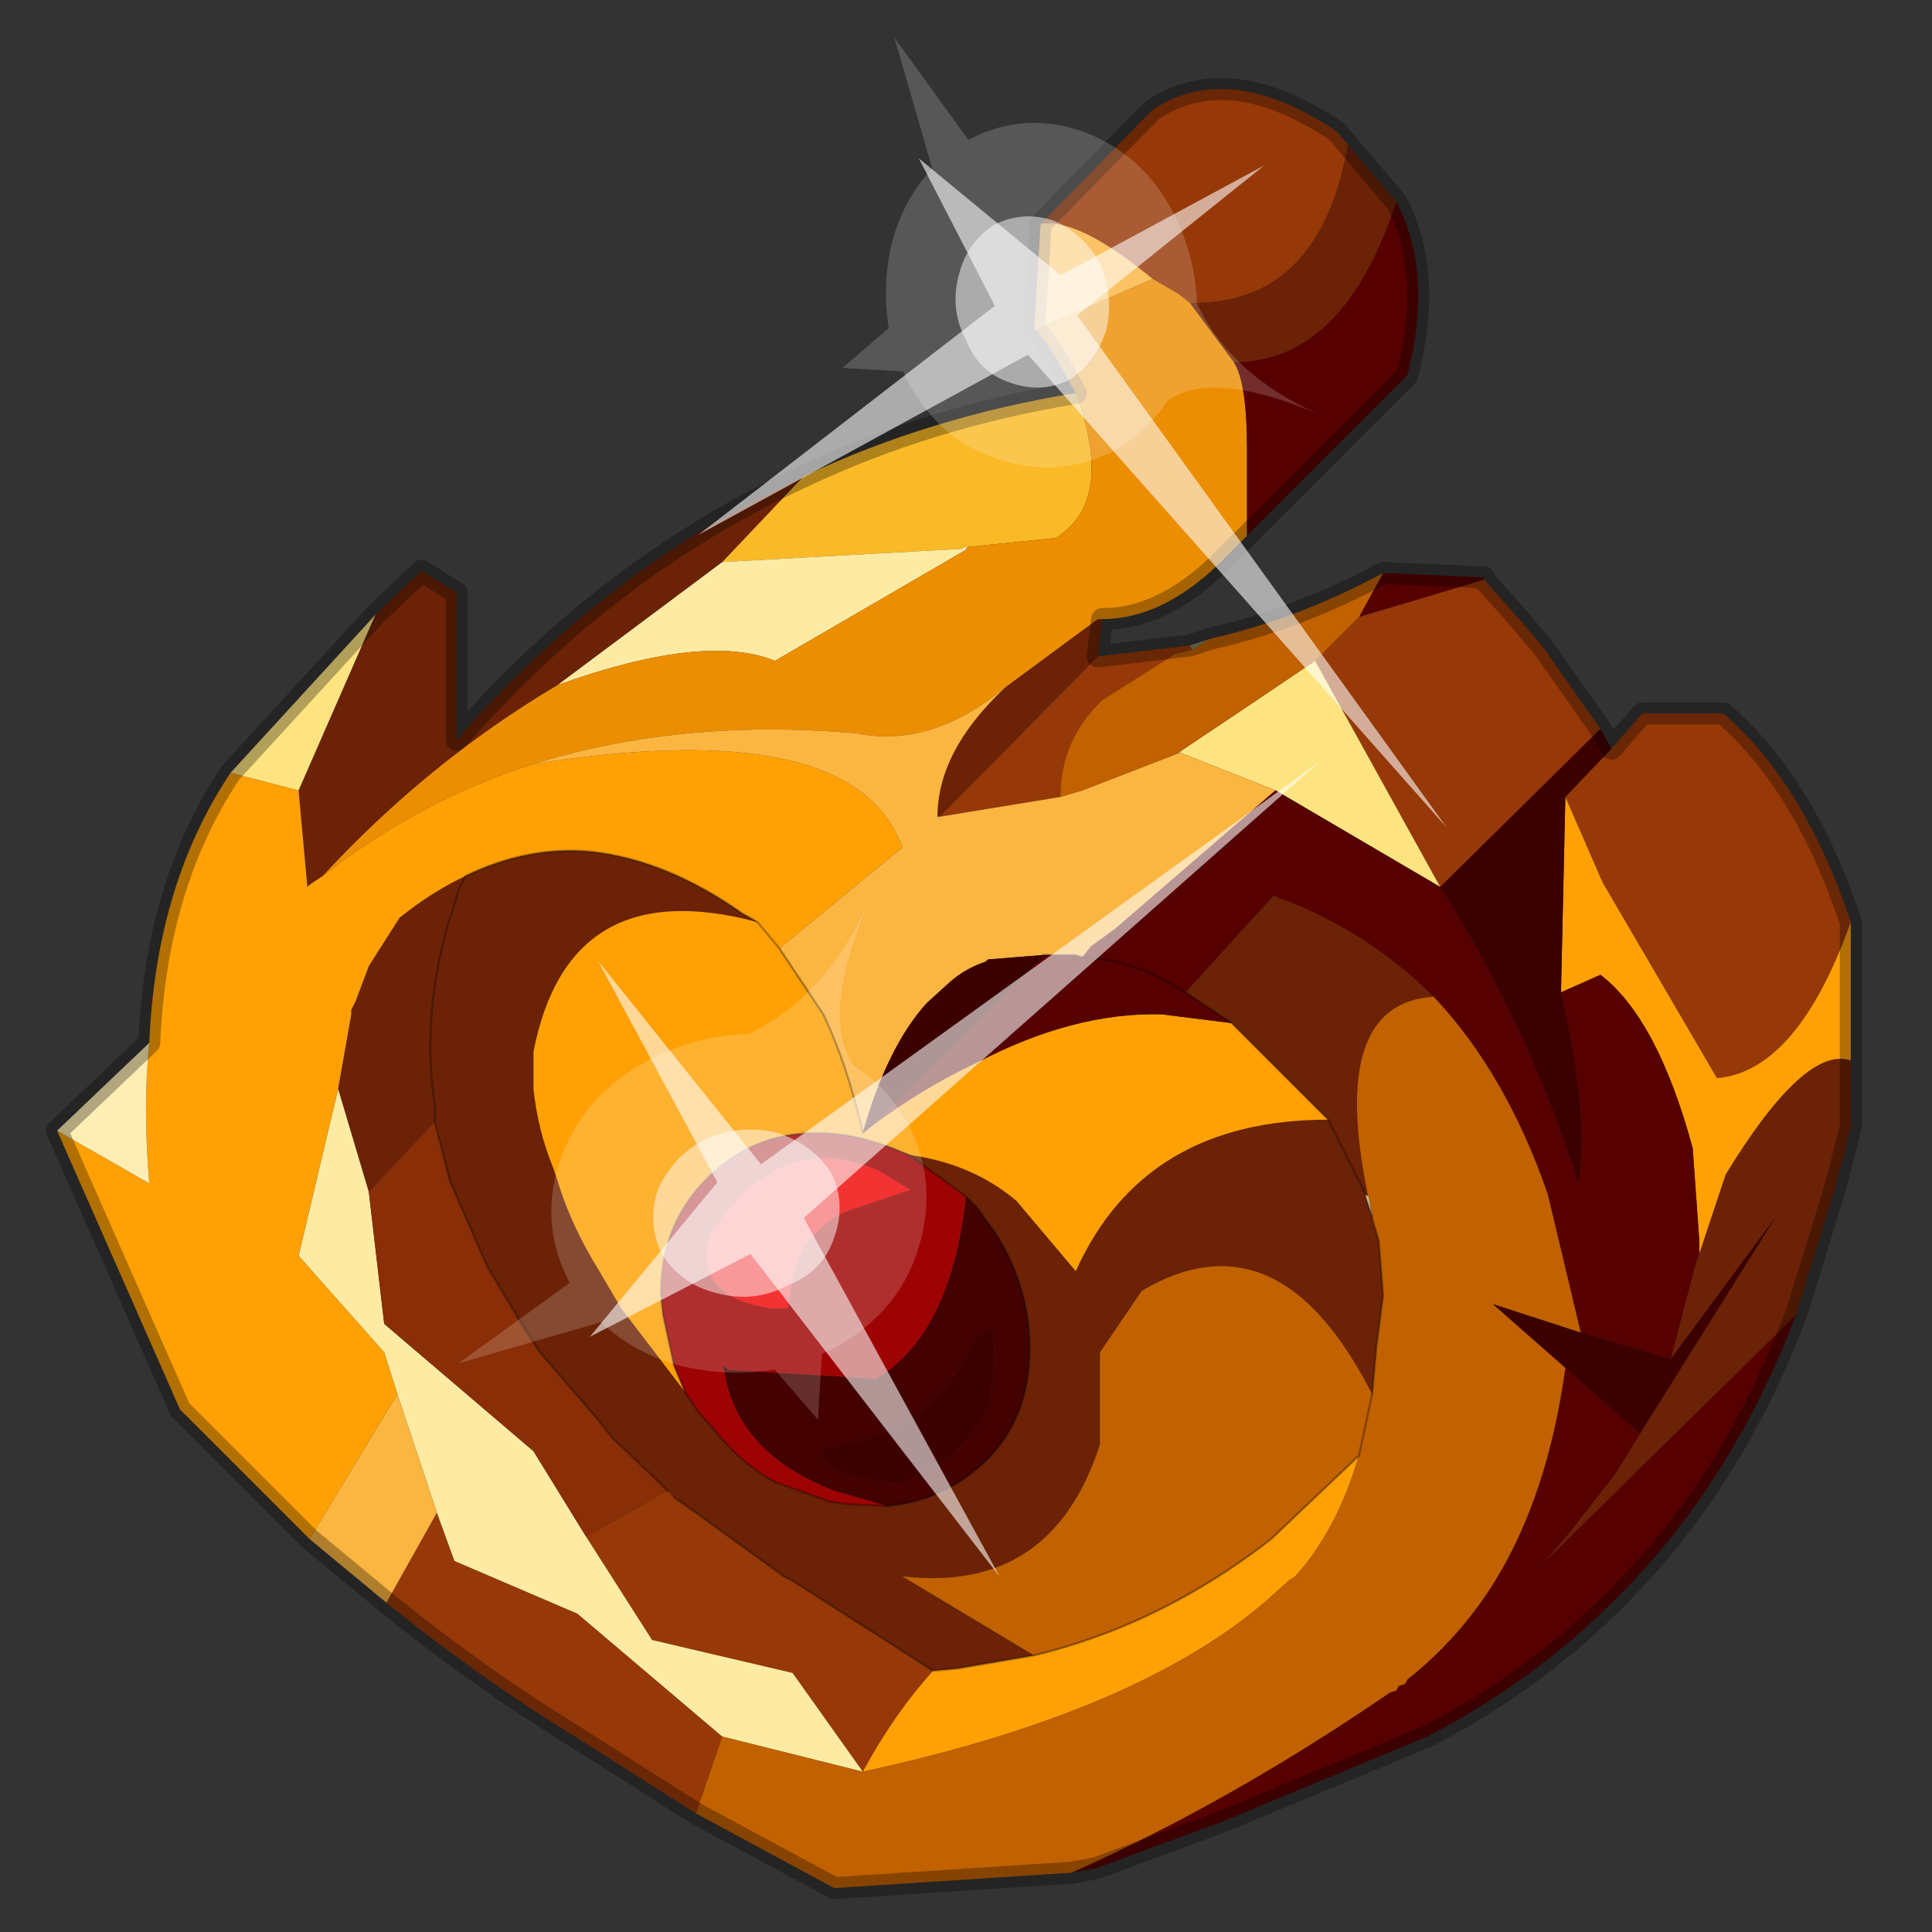 <?xml version="1.0" encoding="UTF-8" standalone="no"?>
<svg xmlns:xlink="http://www.w3.org/1999/xlink" height="440.0px" width="440.0px" xmlns="http://www.w3.org/2000/svg">
  <rect width="100%" height="100%" fill="#333333" stroke="none"/>
  <g transform="matrix(10.0, 0.0, 0.0, 10.0, 0.0, 0.0)">
    <use height="44.0" transform="matrix(1.0, 0.0, 0.0, 1.0, 0.0, 0.0)" width="44.0" xlink:href="#shape0"/>
    <use height="20.95" transform="matrix(-0.09, 0.771, -0.854, -0.049, 30.05, 17.35)" width="24.45" xlink:href="#sprite0"/>
    <use height="20.95" transform="matrix(-0.708, -0.082, 0.045, -0.784, 32.95, 18.85)" width="24.45" xlink:href="#sprite0"/>
  </g>
  <defs>
    <g id="shape0" transform="matrix(1.0, 0.0, 0.0, 1.0, 0.0, 0.0)">
      <path d="M44.0 44.0 L0.0 44.0 0.0 0.0 44.0 0.0 44.0 44.0" fill="#43adca" fill-opacity="0.0" fill-rule="evenodd" stroke="none"/>
      <path d="M23.7 5.1 L26.25 2.5 Q28.0 1.35 30.45 3.0 L30.7 3.3 Q30.05 6.95 27.1 6.9 L26.85 6.7 26.25 6.35 Q24.55 4.95 23.7 5.1 M25.0 14.95 L27.1 14.7 27.15 14.8 26.75 14.9 25.1 15.95 Q24.15 16.85 24.15 18.15 L21.4 18.6 25.0 14.95 M33.8 13.2 L34.6 14.1 35.15 14.75 36.45 16.6 32.8 20.2 29.95 15.05 30.95 14.05 33.8 13.2 M36.7 17.05 L37.4 16.25 39.25 16.25 Q41.1 17.85 42.15 21.0 40.95 24.35 39.15 24.55 L39.1 24.55 36.5 20.1 35.65 18.15 36.7 17.05 M15.85 41.3 L12.15 38.95 Q10.4 37.8 8.8 36.5 L9.95 34.45 10.35 35.55 13.15 36.75 16.45 39.55 15.85 41.3 M15.2 33.95 L15.35 34.1 15.85 34.45 17.85 35.9 18.05 36.0 21.25 38.05 Q20.35 39.05 19.65 40.35 L18.05 38.1 14.85 37.35 13.35 35.0 15.2 33.95" fill="#963807" fill-rule="evenodd" stroke="none"/>
      <path d="M8.55 14.0 L9.6 13.0 10.4 13.5 10.4 16.85 Q13.85 12.9 18.3 10.85 L16.45 12.8 12.7 15.6 Q9.75 17.35 7.35 19.95 L7.05 20.15 7.0 20.2 6.8 18.0 8.55 14.0 M30.7 3.3 L31.8 4.6 Q30.6 8.25 28.1 8.25 L27.1 6.9 Q30.05 6.95 30.7 3.3 M25.1 14.1 L25.0 14.95 21.4 18.6 21.35 18.6 Q21.35 17.1 22.9 15.65 L25.0 14.1 25.1 14.1 M42.15 24.15 L42.15 25.65 41.95 26.45 41.75 27.2 40.9 29.95 35.15 35.6 35.75 34.9 36.8 33.55 37.35 32.65 40.45 27.7 38.05 30.95 38.6 28.85 38.7 28.55 39.3 26.75 Q41.1 23.8 42.15 24.15 M27.0 22.6 L29.0 20.4 Q31.1 21.15 32.65 22.7 30.25 22.85 31.15 27.2 L31.15 27.25 31.1 27.2 31.1 27.25 31.25 27.7 31.25 27.75 31.4 28.25 31.5 29.5 31.35 30.65 31.25 31.75 Q30.2 29.7 28.95 29.1 27.6 28.45 26.0 29.4 L25.05 30.8 25.05 32.9 Q23.95 36.3 20.55 35.9 L23.55 37.7 21.8 38.0 21.25 38.05 18.05 36.0 17.85 35.9 15.85 34.45 15.35 34.1 15.2 33.95 14.95 33.7 13.95 32.75 13.55 32.25 12.3 30.8 11.85 30.1 11.1 28.85 10.25 26.9 9.9 25.55 9.9 25.15 Q9.6 23.2 10.2 21.05 L10.3 20.75 10.45 20.25 10.6 19.95 10.45 20.25 10.3 20.75 10.2 21.05 Q9.6 23.2 9.9 25.15 L9.9 25.55 8.4 27.15 7.7 24.8 8.0 23.1 8.0 23.0 8.05 22.9 8.1 22.8 8.4 22.0 9.1 20.9 Q9.85 20.3 10.6 19.95 12.05 19.25 13.5 19.4 15.2 19.6 16.9 20.8 L17.25 21.0 Q12.95 19.85 12.15 23.95 L12.15 24.8 Q12.25 25.75 12.6 26.6 L12.7 26.9 Q13.0 27.9 13.65 28.95 L14.15 29.8 15.6 31.7 15.9 32.15 16.3 32.6 Q16.9 33.35 17.65 33.75 L18.9 34.2 19.25 34.25 20.2 34.3 Q21.35 34.2 22.25 33.45 23.45 32.45 23.45 30.7 23.45 29.3 22.65 28.05 L22.25 27.5 22.0 27.25 20.7 26.3 Q22.15 26.5 23.15 27.35 L24.5 28.95 Q26.05 25.5 30.25 25.5 L28.05 23.3 27.0 22.6 M30.25 25.5 L31.1 27.2 30.25 25.5" fill="#6c2206" fill-rule="evenodd" stroke="none"/>
      <path d="M18.3 10.85 Q21.15 9.5 24.5 8.95 25.4 11.4 24.05 12.25 L22.1 12.45 22.05 12.45 21.9 12.5 16.45 12.8 18.3 10.85" fill="#faba27" fill-rule="evenodd" stroke="none"/>
      <path d="M12.7 15.6 L16.45 12.8 21.9 12.5 21.95 12.55 17.65 15.05 Q16.05 14.4 12.7 15.6 M19.65 40.35 L16.45 39.55 13.15 36.75 10.35 35.55 9.95 34.45 9.05 31.75 8.75 30.8 6.8 28.6 7.7 24.8 8.4 27.15 8.75 30.15 12.15 33.05 13.35 35.0 14.85 37.35 18.05 38.1 19.65 40.35" fill="#feeba3" fill-rule="evenodd" stroke="none"/>
      <path d="M21.95 12.55 L21.9 12.5 22.05 12.45 21.95 12.55" fill="#ffffff" fill-rule="evenodd" stroke="none"/>
      <path d="M24.5 8.95 L24.05 8.15 23.6 7.5 26.25 6.35 26.85 6.7 27.1 6.9 28.1 8.25 Q28.4 8.7 28.4 10.25 L28.4 12.2 28.15 12.45 27.75 12.85 Q26.45 14.1 25.1 14.1 L25.0 14.1 22.9 15.65 Q21.2 17.05 19.5 16.7 15.55 16.35 12.15 17.4 9.6 18.2 7.35 19.95 9.75 17.35 12.7 15.6 16.05 14.4 17.65 15.05 L21.95 12.55 22.05 12.45 22.1 12.45 24.05 12.25 Q25.4 11.4 24.5 8.95" fill="#ec8e02" fill-rule="evenodd" stroke="none"/>
      <path d="M42.15 21.0 L42.15 24.15 Q41.1 23.8 39.3 26.75 L38.7 28.55 38.7 28.5 38.7 28.25 38.55 26.15 Q37.75 23.2 36.45 22.2 L35.55 22.6 35.65 18.15 36.5 20.1 39.1 24.55 39.15 24.55 Q40.95 24.35 42.15 21.0 M7.05 35.05 L4.1 32.1 1.3 25.75 3.4 26.95 Q3.25 25.2 3.4 23.75 3.55 20.15 5.25 17.6 L6.8 18.0 7.0 20.2 7.05 20.15 7.35 19.95 Q9.6 18.2 12.15 17.4 19.45 16.25 20.55 19.3 L17.75 21.6 18.75 23.1 Q19.3 24.25 19.65 25.8 20.95 24.8 22.25 24.2 24.45 23.05 26.45 23.1 L28.05 23.3 30.25 25.5 Q26.05 25.5 24.5 28.95 L23.15 27.35 Q22.15 26.5 20.7 26.3 L20.45 26.2 Q19.85 25.95 19.25 25.85 17.5 25.6 16.3 26.65 15.05 27.75 15.05 29.45 L15.1 29.95 15.35 31.1 15.6 31.7 14.15 29.8 13.65 28.95 Q13.0 27.9 12.7 26.9 L12.6 26.6 Q12.25 25.75 12.15 24.8 L12.15 23.95 Q12.95 19.85 17.25 21.0 L16.9 20.8 Q15.2 19.6 13.5 19.4 12.05 19.25 10.6 19.95 9.85 20.3 9.1 20.9 L8.4 22.0 8.1 22.8 8.05 22.9 8.0 23.0 8.0 23.1 7.7 24.8 6.8 28.6 8.75 30.8 9.05 31.75 7.05 35.05 M21.25 38.05 L21.8 38.0 23.55 37.7 Q26.45 37.0 28.95 35.05 L30.95 33.15 Q30.45 34.85 29.5 35.9 L29.35 36.0 28.85 36.45 Q25.9 39.0 19.65 40.35 20.35 39.05 21.25 38.05 M17.75 21.6 L17.25 21.0 17.75 21.6" fill="#ffa004" fill-rule="evenodd" stroke="none"/>
      <path d="M5.25 17.6 L8.55 14.0 6.8 18.0 5.25 17.6 M32.8 20.2 L29.05 18.0 26.9 17.15 26.9 17.1 Q28.4 16.1 29.95 15.05 L32.8 20.2 M31.1 27.25 L31.1 27.2 31.15 27.25 31.1 27.25" fill="#fee481" fill-rule="evenodd" stroke="none"/>
      <path d="M23.6 7.5 L23.55 7.5 23.7 5.1 Q24.55 4.95 26.25 6.35 L23.6 7.5 M8.8 36.5 L7.05 35.05 9.05 31.75 9.95 34.45 8.8 36.5 M29.05 18.0 L25.4 21.15 24.85 21.55 24.65 21.8 24.5 21.75 23.75 21.75 22.5 21.85 22.45 21.9 Q22.0 22.05 21.65 22.35 L21.1 22.85 Q20.2 23.85 19.65 25.8 19.3 24.25 18.75 23.1 L17.75 21.6 20.55 19.3 Q19.45 16.25 12.15 17.4 15.55 16.35 19.5 16.7 21.2 17.05 22.9 15.65 21.35 17.1 21.35 18.6 L21.4 18.65 21.4 18.6 24.15 18.15 24.65 18.0 26.85 17.15 26.9 17.15 29.05 18.0" fill="#fbb541" fill-rule="evenodd" stroke="none"/>
      <path d="M21.4 18.6 L21.4 18.65 21.35 18.6 21.4 18.6" fill="#cccc99" fill-rule="evenodd" stroke="none"/>
      <path d="M31.8 4.6 Q32.65 6.2 32.05 8.55 L28.4 12.2 28.4 10.25 Q28.4 8.7 28.1 8.25 30.6 8.25 31.8 4.6 M31.5 13.05 L33.8 13.15 33.8 13.2 30.95 14.05 31.5 13.05 M40.9 29.95 Q39.55 33.5 37.2 36.0 35.2 38.15 32.5 39.55 L27.8 41.5 24.95 42.55 24.4 42.65 Q28.0 41.05 31.65 38.55 L31.8 38.5 31.85 38.4 32.0 38.35 32.05 38.25 Q33.25 37.3 34.05 36.0 35.25 34.05 35.65 31.15 L37.35 32.65 36.8 33.55 35.75 34.9 35.15 35.6 40.9 29.95 M35.55 22.6 L36.45 22.2 Q37.75 23.2 38.55 26.15 L38.7 28.25 38.7 28.5 38.7 28.55 38.6 28.85 38.05 30.95 36.0 30.35 35.25 27.2 Q34.3 24.45 32.65 22.7 31.1 21.15 29.0 20.4 L27.0 22.6 Q25.85 21.85 24.65 21.8 25.85 21.85 27.0 22.6 L28.05 23.3 26.45 23.1 Q24.45 23.05 22.25 24.2 20.95 24.8 19.65 25.8 L23.75 21.75 24.5 21.75 24.65 21.8 24.85 21.55 25.4 21.15 29.05 18.0 32.8 20.2 Q34.75 23.25 35.95 26.95 36.2 25.4 35.55 22.6" fill="#560000" fill-rule="evenodd" stroke="none"/>
      <path d="M27.55 14.55 Q29.55 14.1 31.5 13.05 L30.95 14.05 29.95 15.05 Q28.4 16.1 26.9 17.1 L26.85 17.15 24.65 18.0 24.15 18.15 Q24.15 16.85 25.1 15.95 L26.75 14.9 27.15 14.8 27.55 14.55 M24.4 42.65 L19.0 43.0 15.85 41.3 16.45 39.55 19.65 40.35 Q25.9 39.0 28.85 36.45 L29.35 36.0 29.5 35.9 Q30.45 34.85 30.95 33.15 L31.25 31.75 30.95 33.15 28.95 35.05 Q26.45 37.0 23.55 37.7 L20.55 35.9 Q23.95 36.3 25.05 32.9 L25.05 30.8 26.0 29.4 Q27.6 28.45 28.95 29.1 30.2 29.7 31.25 31.75 L31.35 30.65 31.5 29.5 31.4 28.25 31.25 27.75 31.25 27.7 31.15 27.2 Q30.25 22.85 32.65 22.7 34.3 24.45 35.25 27.2 L36.0 30.35 34.0 29.7 35.65 31.15 Q35.25 34.05 34.05 36.0 33.25 37.3 32.05 38.25 L32.0 38.35 31.85 38.4 31.8 38.5 31.65 38.55 Q28.0 41.05 24.4 42.65" fill="#c16100" fill-rule="evenodd" stroke="none"/>
      <path d="M27.1 14.7 L27.55 14.55 27.15 14.8 27.1 14.7" fill="#88845e" fill-rule="evenodd" stroke="none"/>
      <path d="M26.9 17.1 L26.9 17.15 26.85 17.15 26.9 17.1" fill="#ebebd8" fill-rule="evenodd" stroke="none"/>
      <path d="M1.3 25.75 L3.4 23.75 Q3.25 25.2 3.4 26.95 L1.3 25.75" fill="#feeeb4" fill-rule="evenodd" stroke="none"/>
      <path d="M31.25 27.7 L31.1 27.25 31.15 27.25 31.15 27.2 31.25 27.7" fill="#d8d8af" fill-rule="evenodd" stroke="none"/>
      <path d="M22.0 27.25 L22.25 27.5 22.65 28.05 Q23.45 29.3 23.45 30.7 23.45 32.45 22.25 33.45 21.35 34.2 20.2 34.3 L19.0 33.95 Q16.8 33.1 16.5 31.25 L16.45 31.1 16.6 31.2 19.95 31.4 Q21.65 30.4 22.0 27.25 M22.2 30.5 Q21.45 32.25 19.65 32.8 L18.7 33.0 Q18.8 33.35 19.25 33.55 L20.4 33.8 Q21.95 33.35 22.55 31.9 22.85 29.7 22.2 30.5" fill="#430101" fill-rule="evenodd" stroke="none"/>
      <path d="M20.0 26.65 L20.75 27.1 19.25 27.6 Q18.25 28.1 18.05 29.15 L17.95 29.8 17.55 29.8 Q15.8 29.55 16.15 28.15 17.75 25.65 20.0 26.65" fill="#f00606" fill-rule="evenodd" stroke="none"/>
      <path d="M20.2 34.3 L19.25 34.25 18.9 34.2 17.65 33.75 Q16.9 33.35 16.3 32.6 L15.9 32.15 15.6 31.7 15.35 31.1 15.1 29.95 15.05 29.45 Q15.05 27.75 16.3 26.65 17.5 25.6 19.25 25.85 19.85 25.95 20.45 26.2 L20.7 26.3 22.0 27.25 Q21.65 30.4 19.95 31.4 L16.6 31.2 16.45 31.1 16.5 31.25 Q16.8 33.1 19.0 33.95 L20.2 34.3 M20.0 26.65 Q17.75 25.65 16.15 28.15 15.8 29.55 17.55 29.8 L17.95 29.8 18.05 29.15 Q18.25 28.1 19.25 27.6 L20.75 27.1 20.0 26.65" fill="#9e0303" fill-rule="evenodd" stroke="none"/>
      <path d="M9.9 25.55 L10.25 26.9 11.1 28.85 11.85 30.1 12.3 30.8 13.55 32.25 13.95 32.75 14.95 33.7 15.2 33.95 13.35 35.0 12.15 33.05 8.75 30.15 8.4 27.15 9.9 25.55" fill="#892e07" fill-rule="evenodd" stroke="none"/>
      <path d="M36.45 16.6 L36.7 17.05 35.65 18.15 35.55 22.6 Q36.2 25.4 35.95 26.95 34.75 23.25 32.8 20.2 L36.45 16.6 M36.0 30.35 L38.05 30.95 40.45 27.7 37.35 32.65 35.65 31.15 34.0 29.7 36.0 30.35 M19.65 25.8 Q20.2 23.85 21.1 22.85 L21.65 22.35 Q22.0 22.05 22.45 21.9 L22.5 21.85 23.75 21.75 19.65 25.8 M22.2 30.5 Q22.85 29.7 22.55 31.9 21.95 33.35 20.4 33.8 L19.25 33.55 Q18.8 33.35 18.7 33.0 L19.65 32.8 Q21.45 32.25 22.2 30.5" fill="#3c0000" fill-rule="evenodd" stroke="none"/>
      <path d="M8.55 14.0 L9.6 13.0 10.4 13.5 10.4 16.85 Q13.85 12.9 18.3 10.85 21.15 9.5 24.5 8.95 L24.05 8.15 23.6 7.5 23.55 7.5 23.7 5.1 26.25 2.5 Q28.0 1.35 30.45 3.0 L30.7 3.3 31.8 4.6 Q32.65 6.2 32.05 8.55 L28.4 12.2 28.15 12.45 27.75 12.85 Q26.45 14.1 25.1 14.1 L25.0 14.95 27.1 14.7 27.55 14.55 Q29.55 14.1 31.5 13.05 L33.8 13.15 33.8 13.2 34.6 14.1 35.15 14.75 36.45 16.6 36.7 17.05 37.4 16.25 39.25 16.25 Q41.1 17.85 42.15 21.0 L42.15 24.15 42.15 25.65 41.95 26.45 41.75 27.2 40.9 29.95 Q39.55 33.5 37.2 36.0 35.2 38.15 32.5 39.55 L27.8 41.5 24.95 42.55 24.4 42.65 19.0 43.0 15.85 41.3 12.15 38.95 Q10.4 37.8 8.8 36.5 L7.05 35.05 4.1 32.1 1.3 25.75 3.4 23.75 Q3.55 20.15 5.25 17.6 L8.55 14.0" fill="none" stroke="#000000" stroke-linecap="round" stroke-linejoin="round" stroke-opacity="0.302" stroke-width="0.5"/>
      <path d="M24.65 21.8 Q25.85 21.85 27.0 22.6 M17.75 21.6 L18.75 23.1 Q19.3 24.25 19.65 25.8 M23.75 21.75 L24.5 21.75 24.65 21.8 M28.05 23.3 L27.0 22.6 M22.0 27.25 L22.25 27.5 22.65 28.05 Q23.45 29.3 23.45 30.7 23.45 32.45 22.25 33.45 21.35 34.2 20.2 34.3 L19.25 34.25 18.9 34.2 17.65 33.75 Q16.9 33.35 16.3 32.6 L15.9 32.15 15.6 31.7 15.35 31.1 15.1 29.95 15.05 29.45 Q15.05 27.75 16.3 26.65 17.5 25.6 19.25 25.85 19.85 25.95 20.45 26.2 L20.7 26.3 22.0 27.25 M17.25 21.0 L16.9 20.8 Q15.2 19.6 13.5 19.4 12.05 19.25 10.6 19.95 L10.45 20.25 10.3 20.75 10.2 21.05 Q9.6 23.2 9.9 25.15 L9.9 25.55 10.25 26.9 11.1 28.85 11.85 30.1 12.3 30.8 13.55 32.25 13.95 32.75 14.95 33.7 15.2 33.95 M15.35 34.1 L15.85 34.45 17.85 35.9 18.05 36.0 21.25 38.05 21.8 38.0 23.55 37.7 Q26.45 37.0 28.95 35.05 L30.95 33.15 M31.25 31.75 L31.35 30.65 31.5 29.5 31.4 28.25 31.25 27.75 31.25 27.7 31.1 27.25 31.1 27.2 30.25 25.5 28.05 23.3 M31.25 31.75 L30.95 33.15 M17.25 21.0 L17.75 21.6 M23.75 21.75 L19.65 25.8" fill="none" stroke="#000000" stroke-linecap="round" stroke-linejoin="round" stroke-opacity="0.302" stroke-width="0.05"/>
    </g>
    <g id="sprite0" transform="matrix(1.0, 0.0, 0.0, 1.0, 0.0, 0.0)">
      <use height="20.95" transform="matrix(1.0, 0.0, 0.0, 1.0, 0.0, 0.0)" width="24.45" xlink:href="#shape1"/>
    </g>
    <g id="shape1" transform="matrix(1.0, 0.0, 0.0, 1.0, 0.0, 0.0)">
      <path d="M14.85 11.4 Q15.8 11.6 16.25 12.45 16.85 13.3 16.6 14.35 16.4 15.3 15.55 15.9 14.65 16.4 13.65 16.2 12.65 15.9 12.1 15.1 11.6 14.2 11.8 13.2 12.1 12.2 12.9 11.65 13.8 11.15 14.85 11.4" fill="#ffffff" fill-opacity="0.588" fill-rule="evenodd" stroke="none"/>
      <path d="M14.85 11.4 Q13.8 11.15 12.9 11.65 12.1 12.2 11.8 13.2 11.6 14.2 12.1 15.1 12.65 15.9 13.65 16.2 14.65 16.4 15.55 15.9 16.4 15.3 16.6 14.35 16.85 13.3 16.25 12.45 15.8 11.6 14.85 11.4 M18.2 11.35 L20.15 11.25 18.75 12.55 Q19.05 13.8 18.8 15.05 18.5 16.35 17.65 17.3 L19.1 20.95 16.55 18.25 Q14.8 19.3 12.8 18.85 10.8 18.35 9.75 16.65 9.05 15.5 8.95 14.3 7.75 12.35 4.85 11.5 8.3 12.45 9.7 11.4 10.3 10.4 11.35 9.75 13.1 8.75 15.1 9.15 16.95 9.5 18.1 11.15 L18.2 11.35" fill="#ffffff" fill-opacity="0.176" fill-rule="evenodd" stroke="none"/>
      <path d="M15.4 13.55 L18.1 17.55 13.35 14.65 7.05 18.5 12.75 13.55 0.0 0.0 14.25 12.25 24.45 5.95 15.4 13.55" fill="#ffffff" fill-opacity="0.588" fill-rule="evenodd" stroke="none"/>
    </g>
  </defs>
</svg>
